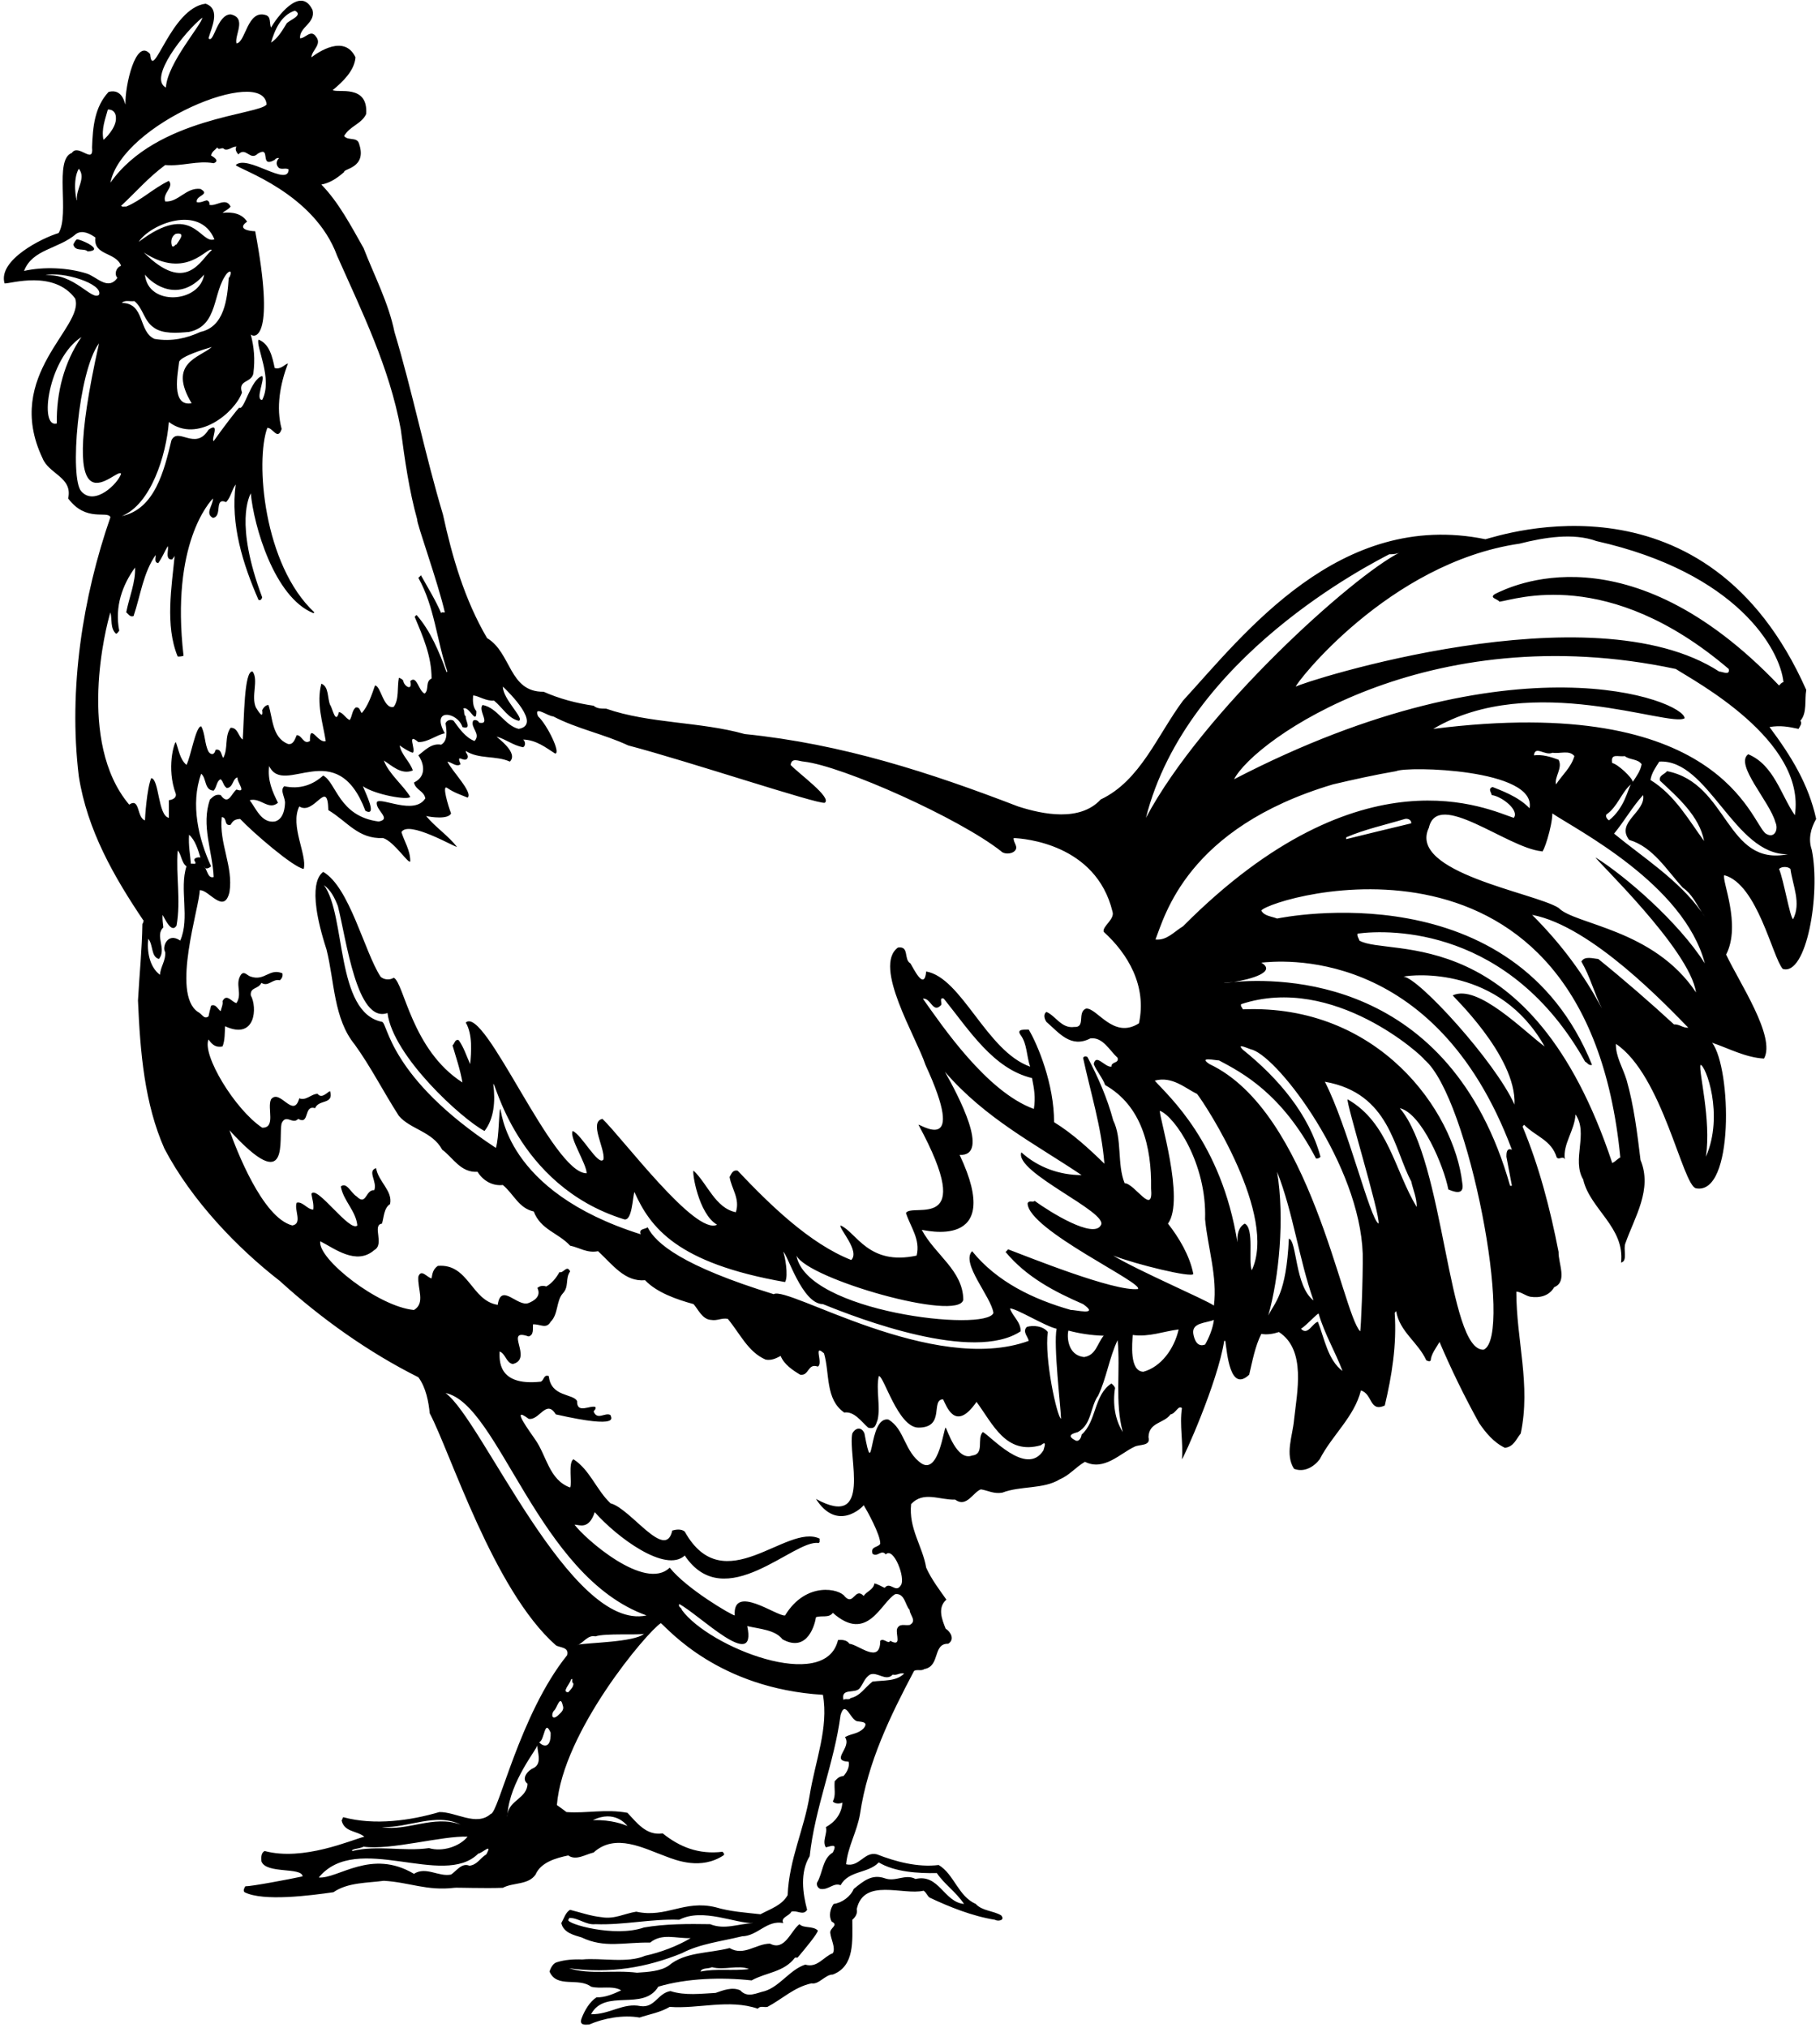 <?xml version="1.0" encoding="UTF-8"?>
<svg xmlns="http://www.w3.org/2000/svg" xmlns:xlink="http://www.w3.org/1999/xlink" width="421pt" height="469pt" viewBox="0 0 421 469" version="1.1">
<g id="surface1">
<path style=" stroke:none;fill-rule:nonzero;fill:rgb(0%,0%,0%);fill-opacity:1;" d="M 420.113 189.387 C 418.328 181.312 414.336 174.852 409.32 168.137 C 411.785 167.711 413.656 168.051 416.035 168.562 C 416.289 168.051 416.969 167.285 416.461 166.691 C 418.074 164.824 417.395 161.934 417.82 159.551 C 394.855 107.793 347.434 123.711 343.613 124.703 C 309.855 117.793 287.77 146.633 273.66 162.02 C 267.711 170.008 263.797 180.547 254.617 184.883 C 249.859 190.066 241.273 188.367 235.492 186.496 C 215.18 178.68 194.863 172.047 172.254 169.754 C 161.969 166.863 150.238 167.371 140.207 163.887 C 139.102 163.887 138.082 163.887 137.316 163.207 C 133.238 162.613 129.414 161.594 125.758 159.977 C 117.684 160.062 118.363 150.969 112.668 147.566 C 107.48 138.727 104.594 128.781 102.469 119.008 C 98.301 105.066 95.414 90.617 91.246 76.762 C 89.887 70.047 86.574 63.758 84.105 57.383 C 81.219 52.281 78.328 46.758 74.332 42.676 C 76.371 42.336 78.156 41.062 79.602 39.785 C 79.348 39.02 84.938 38.875 83.086 33.328 C 82.66 31.539 80.535 32.645 79.602 31.457 C 80.879 29.16 83.684 28.652 84.703 26.355 C 85.188 19.375 78.074 21.598 76.969 20.832 C 79.348 18.879 81.98 16.328 82.238 13.266 C 79.688 7.875 73.566 12.078 72.035 13.266 C 72.121 11.566 74.586 10.289 73.059 8.422 C 71.867 6.723 70.594 8.93 69.402 8.848 C 69.23 6.211 73.059 5.359 72.293 2.301 C 69.438 -3.625 63.793 4.426 62.688 6.383 C 62.262 5.359 62.773 3.914 61.496 3.492 C 57.188 2.125 56.824 9.867 54.699 10.035 C 54.188 8.164 57.188 4.125 53.336 3.32 C 50.188 3.375 49.426 10.289 48.238 8.848 C 48.832 6.551 51.188 2.125 47.559 0.855 C 39.438 1.875 35.316 19.301 34.723 12.504 C 31.438 8.625 28.855 19.895 29.027 24.145 C 28.855 24.145 28.438 20.375 25.117 21.258 C 21.887 24.742 21.461 29.332 21.293 34.09 C 21.719 38.258 18.148 33.07 16.617 35.367 C 12.438 36.875 16.191 49.562 13.555 53.898 C 9.816 55.004 -0.562 60.125 1.062 65.543 C 2.508 65.629 12.438 62.375 17.383 69.027 C 19.676 75.656 0.688 86.625 9.816 105.918 C 11.262 109.656 16.871 110.336 15.766 115.266 C 19.938 120.875 24.863 117.988 25.543 119.602 C 19.168 137.961 15.766 159.297 18.23 179.527 C 20.188 192.023 26.391 202.816 33.277 213.02 C 32.938 213.102 33.277 213.527 32.938 213.613 C 32.852 219.648 32.258 225.172 31.918 231.379 C 32.426 243.449 33.445 255.262 38.035 265.633 C 44.328 277.617 54.867 288.586 64.727 296.234 C 74.332 304.988 85.383 312.809 96.773 318.504 C 98.559 320.883 99.152 324.285 99.406 326.836 C 104.168 335.844 114.188 367.793 128.562 380.469 C 129.328 381.062 131.707 380.809 131.199 382.766 C 120.188 396.457 115.305 419.398 113.52 419.484 C 110.203 422.461 105.441 418.973 101.617 419.059 C 94.988 421.016 86.656 422.203 79.434 420.25 C 79.094 420.418 79.348 420.758 79.008 420.93 C 79.602 423.734 82.492 423.309 84.277 424.754 C 81.219 425.52 70.188 430.457 61.242 428.07 C 60.391 428.41 60.391 429.598 60.477 430.449 C 61.496 433.426 69.828 431.723 69.996 433.934 C 66.852 434.613 58.266 436.23 56.738 436.23 C 56.566 436.57 56.141 437.164 56.566 437.59 C 60.855 439.793 71.867 438.355 77.137 437.59 C 80.453 435.293 85.043 435.465 88.781 434.953 C 94.73 435.293 98.727 437.336 105.102 436.57 C 105.441 436.484 112.074 436.738 116.324 436.57 C 118.703 435.293 122.188 435.973 123.887 433.508 C 125.078 430.703 128.562 429.684 131.453 429.09 C 133.238 430.363 135.449 428.836 137.316 428.41 C 142.332 423.82 148.965 427.473 153.895 429.258 C 156.527 430.281 162.188 432.457 167.324 429.09 C 167.746 428.836 167.324 428.496 167.152 428.238 C 161.629 428.918 157.207 427.133 153.297 423.988 C 149.473 424.586 147.262 421.441 145.137 419.23 C 140.039 418.293 135.789 419.398 131.027 419.059 C 130.262 418.465 129.582 417.953 128.816 417.445 C 130.188 400.457 149.727 377.324 152.871 375.367 C 154.656 376.812 166.188 390.457 190.359 391.945 C 191.719 399.594 188.574 407.242 187.297 415.148 C 186.023 423.055 182.539 429.941 182.199 438.27 C 180.84 440.648 178.289 441.414 175.906 442.691 C 172.168 442.266 169.023 442.094 165.539 441.074 C 158.312 439.289 154.148 443.625 147.18 442.094 C 144.457 442.52 142.164 443.879 139.188 443.371 C 136.637 443.113 134.258 442.266 131.879 441.668 C 130.859 442.18 130.434 443.711 129.84 444.73 C 130.348 447.023 132.898 447.535 134.512 448.043 C 139.867 450.594 144.203 449.148 150.406 449.234 C 153.129 447.023 156.273 448.301 159.758 448.215 C 156.781 450 152.789 451.531 149.219 452.293 C 145.137 454.078 138.934 452.719 134.684 453.145 C 132.645 453.059 130.602 453.23 128.988 453.738 C 127.969 453.91 127.371 455.098 127.117 455.949 C 128.816 459.859 133.746 457.223 136.723 459.434 C 138.762 460.031 141.738 459.094 143.691 460.285 C 141.906 461.137 139.867 461.984 137.996 461.898 C 136.469 462.836 135.191 464.961 134.512 466.828 C 134.004 468.359 135.191 468.273 136.297 468.191 C 139.613 466.746 144.117 465.895 147.941 466.574 C 150.238 465.809 152.789 465.387 154.914 464.109 C 161.543 464.621 168.598 462.238 175.312 464.535 C 175.824 463.77 176.758 464.281 177.523 464.109 C 180.922 462.324 183.727 459.52 187.723 458.668 C 189.422 459.012 190.867 456.629 192.652 456.629 C 197.754 454.676 197.156 448.809 197.156 443.965 C 197.754 443.453 198.434 442.605 198.18 441.5 C 199.793 434.191 208.887 438.355 213.648 437.25 C 214.328 437.676 214.496 438.523 215.094 438.863 C 219.598 440.988 224.867 443.113 230.137 443.965 C 230.816 444.391 232.605 444.133 231.586 442.945 C 229.715 441.84 227.164 441.926 225.719 440.309 C 221.637 438.523 220.703 433.426 217.133 431.301 C 212.289 431.895 207.188 430.535 202.852 428.836 C 199.965 428.07 198.773 431.895 195.715 431.129 C 196.137 426.965 198.262 423.566 198.941 419.484 C 200.727 407.5 205.914 396.875 211.438 386.418 C 212.117 385.992 213.137 386.504 213.816 385.992 C 217.559 385.312 215.688 380.043 219.344 380.129 C 220.957 379.109 219.852 377.324 218.746 376.645 C 217.898 374.52 216.793 371.797 218.918 369.93 C 217.305 367.633 215.52 365.34 214.242 362.535 C 213.395 357.52 210.164 353.523 210.758 347.828 C 213.648 344.77 217.219 346.895 220.957 346.809 C 223.594 348.766 225.121 345.023 226.906 344.43 C 228.523 344.684 229.883 345.535 231.84 345.195 C 236.004 343.578 241.359 344.43 245.098 342.133 C 247.48 341.113 248.668 339.414 250.965 338.055 C 255.383 340.266 259.121 336.098 262.438 334.57 C 263.543 333.973 266.266 334.484 265.668 332.359 C 265.754 328.871 269.238 329.215 270.77 327.09 C 271.961 326.918 272.555 324.879 273.402 325.645 C 272.809 329.555 273.742 333.633 273.402 337.461 C 273.66 337.461 281.648 319.863 283.18 310.09 C 283.266 310.09 283.348 310.09 283.434 310.09 C 283.859 312.895 284.52 322.125 288.961 317.91 C 289.723 314.68 290.32 311.363 291.766 308.473 C 293.039 308.73 294.57 308.473 295.844 308.047 C 302.219 312.215 300.008 321.988 299.328 328.449 C 298.988 332.105 297.203 336.355 299.328 339.668 C 301.711 340.605 304.004 339.16 305.277 337.461 C 308.168 331.848 313.27 327.684 314.801 321.562 C 317.52 322.328 316.754 326.664 320.324 325.047 C 321.938 318.246 323.129 311.023 322.617 303.629 C 322.703 303.461 322.875 303.371 322.961 303.203 C 323.723 307.965 328.059 310.43 329.93 314.594 C 330.27 314.68 330.695 315.02 330.949 314.594 C 331.035 313.148 332.309 311.535 332.988 310.344 C 335.711 316.719 338.77 323.008 342.168 329.129 C 343.699 331.34 345.484 333.551 348.117 334.824 C 350.16 334.57 350.668 332.867 351.773 331.508 C 354.152 320.203 350.754 310.004 350.754 298.699 C 351.945 298.781 352.793 299.633 353.984 299.887 C 356.277 300.23 358.402 299.633 359.508 297.68 C 362.652 296.402 360.445 292.152 360.527 289.52 C 358.574 279.488 356.023 269.715 352.199 260.531 C 352.285 260.363 352.453 260.277 352.539 260.109 C 355.344 262.914 358.828 263.594 360.105 267.672 C 360.699 268.352 361.465 267.164 361.973 268.098 C 361.465 264.613 364.27 261.383 364.438 257.727 C 367.5 262.062 363.504 268.184 366.223 272.773 C 367.754 279.574 375.914 283.824 374.98 291.984 C 376.594 291.645 375.402 288.84 376 287.48 C 378.125 281.441 382.289 275.066 379.484 268.27 C 378.719 261.977 377.953 255.688 376.254 249.738 C 375.402 246.934 373.703 244.297 373.789 241.406 C 384.586 248.633 389.188 274.125 392.32 274.812 C 401.188 276.457 400.52 247.125 396.059 241.152 C 399.887 242.43 403.711 244.555 408.047 244.809 C 410.855 239.793 402.266 227.129 399.289 220.754 C 402.855 213.793 398.184 203.496 398.863 202.395 C 406.52 204.457 410 221.348 412.379 224.066 C 417.855 225.793 421.188 206.793 419.094 196.527 C 418.246 194.062 418.84 191.598 420.113 189.387 Z M 106.547 421.949 C 100.258 419.656 94.223 423.566 88.355 422.543 C 94.648 422.715 100.77 419.145 106.547 421.949 Z M 84.105 427.051 C 90.145 427.984 102.52 424.457 108.164 424.754 C 106.293 427.051 102.297 428.324 99.238 427.391 C 93.289 428.238 87.336 426.625 81.473 428.07 C 81.133 427.559 83.258 427.559 84.105 427.051 Z M 112.496 428.836 C 110.969 429.77 110.457 431.215 108.59 431.469 C 106.801 430.703 105.527 432.746 104.34 433.508 C 101.449 434.105 98.559 431.555 95.754 433.34 C 85.855 427.457 78.242 434.531 73.738 434.191 C 82.52 423.457 102.52 436.793 110.629 428.664 C 111.562 428.578 114.027 426.031 112.496 428.836 Z M 145.137 422.289 C 144.371 421.949 141.52 420.793 137.148 420.93 C 142.188 418.457 144.883 421.949 145.137 422.289 Z M 415.184 188.535 C 411.953 183.863 410.34 176.895 404.391 174.426 C 401.188 176.793 409.406 185.395 410.68 190.152 C 411.445 191.77 410.512 194.062 408.469 192.785 C 404.984 190.324 398.188 160.125 331.543 168.562 C 354.188 155.125 386.285 168.309 389.684 166.098 C 389.602 162.102 350.52 146.457 285.473 180.207 C 290.062 171.199 330.188 142.457 387.645 154.707 C 391.641 157.344 417.855 171.125 415.184 188.535 Z M 376.852 194.234 C 382.375 195.848 385.52 201.203 389.258 205.281 C 391.375 206.742 392.305 208.891 393.652 210.973 C 393.891 211.312 394.133 211.648 394.359 211.996 C 394.105 211.66 393.875 211.316 393.652 210.973 C 388.387 203.523 379.867 198.152 373.363 192.785 C 375.746 189.898 377.527 186.668 380.078 183.863 C 380.758 187.773 373.703 190.152 376.852 194.234 Z M 377.273 181.398 C 376.508 182.504 375.855 186.793 372.176 189.727 C 371.836 189.473 371.324 188.965 371.578 188.367 C 374.129 186.668 375.148 183.098 377.273 181.398 Z M 375.828 174.852 C 377.02 175.785 378.805 175.449 379.738 176.723 C 379.484 178.254 378.551 179.527 377.699 180.805 C 377.527 179.781 374.129 176.637 372.938 176.469 C 372.516 174.086 374.301 175.105 375.828 174.852 Z M 360.527 175.703 C 358.742 175.023 356.703 174.426 354.836 174.684 C 355.09 172.301 357.383 174.852 359.086 174.086 C 361.039 174.344 362.996 173.406 364.184 174.852 C 363.422 177.488 361.465 179.102 359.934 181.398 C 359.508 179.699 361.551 177.574 360.527 175.703 Z M 345.059 183.863 C 347.523 184.203 351.52 187.457 350.16 189.133 C 344.719 187.434 315.188 172.457 273.66 214.207 C 271.449 215.566 269.918 217.523 267.285 217.27 C 269.41 211.914 274.52 191.457 308.34 181.398 C 313.016 180.293 318.027 179.188 322.961 178.336 C 325.426 177.148 355.52 177.793 353.812 186.922 C 351.188 184.125 346.844 182.672 345.23 181.992 C 344.125 182.504 344.973 183.184 345.059 183.863 Z M 326.445 190.406 C 321.43 191.598 316.586 192.785 311.398 194.062 C 311.398 193.895 311.398 193.809 311.398 193.637 C 315.734 191.77 320.492 190.746 325 189.387 C 325.68 189.219 326.527 189.645 326.445 190.406 Z M 351.52 125.723 C 357.215 124.277 363.93 123.172 369.285 125.129 C 401.855 132.457 411.785 150.203 412.551 157.77 C 412.125 157.77 411.699 158.363 411.531 158.531 C 376.52 121.793 349.141 135.754 345.824 137.367 C 344.379 138.301 346.418 138.473 346.844 139.152 C 350.414 138.727 371.855 130.793 399.887 154.707 C 400.227 156.32 398.438 155.301 397.676 155.301 C 368.188 136.125 301.199 157.77 299.754 158.785 C 299.5 158.277 321.188 130.125 351.52 125.723 Z M 321.344 128.188 C 322.277 128.188 323.215 128.102 323.809 127.762 C 313.016 133.117 278.188 164.457 265.074 189.133 C 274.52 151.793 317.348 130.312 321.344 128.188 Z M 106.973 168.137 C 109.27 168.816 107.566 166.523 107.738 165.672 C 107.145 165.246 107.566 164.398 107.145 163.887 C 108.504 163.035 110.203 167.969 110.203 164.48 C 109.352 163.461 109.352 162.102 109.438 160.828 C 110.715 160.91 112.414 162.188 114.281 162.02 C 116.324 163.719 117.512 166.098 119.977 166.691 C 121.52 166.293 116.324 161.762 116.324 158.785 C 117.77 160.148 125.355 167.625 119.977 168.562 C 116.746 167.797 115.133 163.719 111.648 163.035 C 110.457 164.227 113.688 167.711 110.797 167.117 C 110.715 166.691 109.863 166.27 109.438 166.691 C 108.758 168.309 111.309 169.668 109.777 171.367 C 107.652 170.602 106.039 168.223 104.934 166.691 C 104.34 166.27 103.316 166.523 103.062 167.285 C 103.316 168.988 103.656 171.281 102.043 172.219 C 99.832 171.793 98.219 173.578 96.773 174.684 C 97.621 175.785 99.188 179.293 95.754 180.973 C 96.176 182.758 98.047 182.844 98.387 184.629 C 95.855 188.625 88.188 184.285 87.168 185.477 C 86.742 187.348 90.738 189.387 87.594 189.984 C 78.355 188.793 77.816 180.973 74.758 179.355 C 72.293 181.566 69.316 182.586 65.746 181.824 C 64.641 182.844 66.086 184.457 65.918 185.902 C 65.832 187.52 65.324 189.559 63.535 189.984 C 60.477 190.406 59.203 186.922 57.758 185.055 C 60.309 184.371 62.094 187.52 64.301 185.648 C 63.027 183.098 61.836 180.461 62.262 177.148 C 65.688 184.457 77.855 169.793 84.531 187.52 C 87.355 188.957 84.617 183.523 83.938 181.824 C 86.742 183.777 94.355 185.125 94.902 184.285 C 93.203 181.48 89.973 179.02 88.781 175.871 C 90.652 177.062 92.863 179.273 95.496 178.168 C 94.816 176.129 92.863 174.598 92.438 172.387 C 93.289 172.98 94.562 173.832 95.496 174.086 C 96.262 173.324 93.969 169.242 96.773 171.621 C 99.066 171.621 100.852 170.008 102.895 169.582 C 99.52 163.625 105.855 164.625 106.973 168.137 Z M 68.211 2.473 C 70.254 3.492 67.105 4.598 66.344 5.359 C 65.406 6.891 64.301 8.848 62.688 9.867 C 63.535 6.977 64.98 3.492 68.211 2.473 Z M 46.793 4.086 C 46.793 5.531 38.688 14.625 38.379 20.234 C 34.188 18.125 42.711 7.316 46.793 4.086 Z M 61.668 24.145 C 60.223 26.527 36.188 27.125 25.543 42.254 C 28.188 28.625 60.938 15.125 61.668 24.145 Z M 24.945 25.336 C 26.051 25.254 26.816 26.016 26.816 27.207 C 26.988 29.586 24.098 32.309 23.926 32.309 C 23.418 29.84 24.352 27.547 24.945 25.336 Z M 18.23 39.02 C 20.016 41.23 17.469 43.695 17.809 46.332 C 17.637 46.504 16.703 41.57 18.23 39.02 Z M 5.566 62.652 C 7.523 57.551 13.555 57.637 17.637 54.066 C 19.082 53.133 20.867 54.066 22.059 54.918 C 21.547 59.168 26.816 58.23 28.008 61.461 C 26.816 61.887 26.391 63.418 27.156 64.266 C 24.945 67.328 22.312 63.926 20.016 63.246 C 15.684 61.887 10.156 61.633 5.566 62.652 Z M 10.496 63.672 C 14.406 62.652 23.938 65.625 22.906 68.176 C 21.188 69.625 17.188 63.125 10.496 63.672 Z M 13.133 97.926 C 8.938 99.125 11.188 82.875 18.828 77.953 C 14.832 83.816 13.047 90.703 13.133 97.926 Z M 18.828 113.652 C 16.023 110.762 18.062 85.855 22.906 79.398 C 12.438 126.375 27.156 107.617 28.008 109.57 C 27.328 111.781 21.938 117.125 18.828 113.652 Z M 29.879 186.074 C 17.688 171.625 24.523 144.762 25.543 141.617 C 25.969 143.23 25.457 145.273 26.816 146.547 C 27.156 146.547 27.328 146.121 27.582 145.867 C 26.477 140.258 28.348 135.242 31.238 131.246 C 31.406 134.562 29.879 138.133 29.195 141.617 C 29.621 141.871 30.047 142.809 30.898 142.469 C 32.512 137.707 33.105 132.523 35.996 128.355 C 36.082 128.953 35.57 130.059 36.594 130.227 C 37.527 128.953 38.035 127.594 38.801 126.316 C 39.141 126.91 38.035 129.547 39.82 129.379 C 39.992 129.035 40.418 128.781 40.418 128.355 C 39.738 135.582 38.121 144.594 41.098 151.816 C 41.438 151.902 42.371 151.73 42.457 151.648 C 39.438 125.625 48.578 116.031 49.258 115.266 C 49.344 116.797 47.301 118.754 49.258 119.773 C 51.551 119.434 49.426 114.926 52.316 116.117 C 53.422 114.926 53.594 113.312 54.527 112.035 C 53.254 121.219 56.227 130.566 59.797 138.727 C 60.309 138.98 60.562 138.473 60.648 138.133 C 54.188 120.875 57.758 114.672 58.012 114.078 C 58.691 121.559 63.438 138.125 72.461 141.785 C 72.547 141.785 72.633 141.703 72.719 141.617 C 60.938 130.625 59.031 106.598 61.836 98.945 C 63.113 98.863 64.219 102.008 65.152 99.203 C 63.793 94.188 64.812 88.832 66.598 84.07 C 66.086 84.07 64.898 85.602 63.535 85.094 C 63.027 82.629 62.348 79.48 59.797 78.547 C 59.117 80.078 63.188 87.625 60.648 92.488 C 58.949 92.488 61.328 87.727 60.648 86.961 C 58.012 87.641 56.48 95.035 55.379 94.273 C 55.121 94.273 51.211 99.457 49.426 102.008 C 48.746 101.668 51.043 97.418 48.238 99.371 C 45.188 104.375 41.188 98.625 39.652 101.836 C 37.953 108.891 35.828 117.73 28.176 119.348 C 34.938 116.625 38.461 105.238 39.059 97.586 C 45.688 102.625 54.355 95.379 55.973 90.785 C 54.953 87.812 58.184 88.578 58.605 86.367 C 59.031 83.051 58.777 80.332 58.012 77.355 C 59.031 78.293 63.688 78.125 59.031 53.473 C 57.672 53.473 54.699 52.961 57.16 51.262 C 55.973 49.391 53.762 48.969 51.469 49.223 C 52.062 48.711 52.828 48.457 53.336 47.777 C 52.23 45.48 49.938 47.863 48.406 47.352 C 48.578 46.844 48.238 46.418 47.812 46.332 C 47.047 46.504 46.453 46.926 45.516 46.758 C 45.176 45.141 48.832 45.059 46.367 43.695 C 43.051 43.27 41.266 46.844 38.207 46.586 C 37.527 44.633 40.332 43.27 39.059 41.828 C 35.488 43.527 32.684 46.332 29.195 47.777 C 28.855 47.691 28.348 47.945 28.008 47.605 C 31.66 44.207 34.211 41.145 38.207 38.172 C 42.117 38.512 45.602 37.066 49.426 37.746 C 51.043 37.152 49.086 36.133 48.832 35.961 C 49.004 35.027 49.766 34.688 50.277 34.09 C 50.617 34.941 51.383 33.836 51.891 34.516 C 52.828 34.941 53.676 33.836 54.699 33.922 C 54.273 34.516 54.699 35.195 55.121 35.707 C 56.906 33.836 57.844 37.32 59.629 35.535 C 62.855 33.582 59.883 39.02 63.535 36.98 C 63.793 36.641 64.133 36.473 64.559 36.559 C 63.961 37.152 63.793 37.918 64.301 38.598 C 64.898 39.445 66.086 38.684 66.766 39.191 C 66.688 43.375 57.188 35.625 54.527 38.172 C 55.293 39.191 72.688 44.625 77.988 59.168 C 83.766 72.172 90.059 84.922 92.691 99.203 C 93.629 106.344 94.648 113.48 96.52 120.195 C 96.262 120.707 101.363 134.816 102.895 141.617 C 102.637 141.703 102.215 141.445 102.043 141.785 C 100.77 138.812 98.98 135.922 97.367 133.031 C 97.199 133.285 96.941 133.457 96.773 133.629 C 100.512 140.258 101.023 148.16 103.488 155.301 C 103.402 155.301 103.316 155.473 103.316 155.473 C 101.617 150.797 99.578 145.867 96.348 142.211 C 96.176 142.383 96.094 142.469 95.922 142.637 C 97.793 147.145 99.832 151.648 99.832 156.918 C 98.301 157.598 99.324 159.551 98.219 160.402 C 96.773 159.723 96.434 156.066 94.902 157.512 C 95.496 159.895 93.543 158.785 93.289 157.512 C 93.289 157.172 92.438 156.746 92.27 156.746 C 91.844 158.957 92.352 161.762 91.078 163.461 C 88.688 164.125 88.102 158.531 86.742 158.531 C 85.977 160.742 85.129 163.293 83.684 164.906 C 83.258 164.48 83.258 163.379 82.238 163.633 C 81.387 164.398 81.473 165.758 80.879 166.523 C 79.855 166.012 79.434 164.906 78.41 164.652 C 77.648 167.797 76.883 163.633 76.371 163.035 C 75.691 161.422 76.117 158.785 74.332 158.105 C 73.141 162.699 74.672 167.117 75.352 171.367 C 73.566 172.047 71.613 166.949 71.699 171.367 C 70.168 172.301 69.91 170.008 68.637 170.008 C 68.211 170.941 67.871 172.301 66.598 172.047 C 62.855 170.52 63.113 165.926 62.094 163.035 C 61.41 163.035 60.902 163.719 60.648 164.227 C 60.988 166.691 59.543 164.145 59.203 163.633 C 58.012 160.996 59.883 157.344 58.438 155.301 C 56.438 154.875 56.48 166.438 56.141 171.027 C 55.121 170.348 55.035 168.223 53.336 168.309 C 51.891 170.348 52.828 173.152 51.637 175.277 C 51.129 174.598 51.211 173.066 49.852 173.406 C 49.598 174.684 48.746 174.598 48.238 173.832 C 47.301 172.047 47.473 169.582 46.535 167.969 C 45.262 167.969 44.156 174.938 43.137 176.895 C 41.605 175.617 41.352 173.406 40.672 171.621 C 40.332 171.621 38.438 177.625 40.672 183.605 C 40.844 184.629 39.738 184.969 39.059 185.055 C 39.059 186.41 39.059 187.773 39.059 189.133 C 36.508 188.621 36.848 180.121 34.977 179.953 C 33.957 182.418 33.531 189.219 33.531 189.727 C 31.578 189.047 32.426 184.371 29.879 186.074 Z M 33.277 58.402 C 43.188 64.875 47.98 56.871 49.004 57.809 C 46.367 60.102 43.137 68.176 33.277 58.402 Z M 47.219 63.504 C 46.188 70.125 34.188 70.875 33.531 63.504 C 35.402 65.883 41.438 70.125 47.219 63.504 Z M 40.672 54.066 C 43.223 53.641 41.266 55.766 40.844 56.531 C 40.418 56.531 40.332 57.211 39.82 56.957 C 39.398 55.938 39.652 54.578 40.672 54.066 Z M 32.086 55.938 C 34.688 51.875 46.188 47.125 49.598 55.344 C 46.281 56.617 44.688 46.375 32.086 55.938 Z M 35.57 75.742 C 37.613 77.273 41.012 77.016 43.73 76.762 C 50.617 75.316 49.086 67.582 52.488 63.246 C 53.848 61.887 53.336 64.012 52.91 64.266 C 52.574 69.195 51.891 75.57 46.367 76.762 C 43.223 78.207 39.738 79.059 35.742 78.379 C 31.918 76.676 33.617 70.133 28.176 70.047 C 28.941 69.281 30.133 69.793 31.066 69.621 C 33.105 71.238 33.277 74.211 35.57 75.742 Z M 44.328 93.254 C 39.438 94.125 41.184 86.113 41.438 83.648 C 41.945 82.371 47.219 80.758 49.004 80.246 C 46.199 82.711 38.688 83.875 44.328 93.254 Z M 49.426 202.816 C 48.246 203.188 48.027 201.695 47.488 200.742 C 47.375 200.664 47.281 200.539 47.219 200.352 C 47.316 200.465 47.406 200.598 47.488 200.742 C 47.836 200.977 48.383 200.738 48.832 200.352 C 45.941 194.062 43.988 185.988 46.535 178.934 C 47.812 179.953 47.219 182.758 49.426 182.844 C 50.191 181.992 50.105 180.547 51.043 180.207 C 51.723 180.805 51.637 181.738 52.488 182.246 C 54.016 182.078 53.762 180.035 54.953 179.781 C 54.699 180.805 57.246 183.523 54.699 182.586 C 53.508 183.523 52.828 186.41 51.043 183.863 C 49.852 183.605 49.344 184.203 48.578 184.883 C 46.453 190.832 49.172 196.867 49.426 202.816 Z M 45.176 199.332 C 45.434 200.098 44.496 199.59 44.156 199.758 C 43.988 197.547 43.562 195.594 43.73 193.043 C 45.176 194.316 45.773 196.441 46.367 198.312 C 46.027 198.145 44.328 198.398 45.176 199.332 Z M 41.691 217.523 C 38.688 215.457 37.441 219.137 38.207 220.156 C 38.379 222.199 37.102 223.559 37.016 225.43 C 34.551 223.645 33.957 219.902 34.297 217.098 C 35.488 218.543 34.891 221.262 36.762 221.773 C 38.633 219.477 35.742 216.418 37.781 214.465 C 37.695 213.527 37.527 212.594 37.613 211.574 C 38.207 212.594 39.688 215.957 40.844 214.039 C 41.863 208.09 40.672 202.648 41.098 196.699 C 41.945 197.465 41.945 199.504 43.137 200.352 C 41.438 205.539 43.988 212.34 41.691 217.523 Z M 123.465 408.859 C 122.273 409.285 120.402 411.238 122.02 412.516 C 121.938 415.828 117.906 416.289 117.398 419.469 C 117.379 419.73 117.348 419.988 117.344 420.25 C 117.336 419.969 117.359 419.715 117.398 419.469 C 117.98 411.938 124.23 404.492 124.312 403.59 C 124.227 405.117 125.504 407.754 123.465 408.859 Z M 124.738 402.91 C 126.012 402.398 125.93 397.383 127.371 400.699 C 127.52 405.125 124.992 403.418 124.738 402.91 Z M 128.988 396.789 C 127.629 397.895 127.457 396.449 128.137 395.598 C 128.816 395.176 129.582 391.688 130.18 394.41 C 130.602 395.516 129.668 396.109 128.988 396.789 Z M 131.453 391.348 C 129.84 391.348 131.879 389.395 132.047 388.461 C 132.727 387.777 132.047 389.055 132.645 389.309 C 132.645 390.16 132.047 390.668 131.453 391.348 Z M 133.492 380.469 C 133.531 380.422 133.656 380.379 133.84 380.34 C 135.035 379.773 136.035 378.039 137.742 378.43 C 139.867 377.664 147.688 378.172 148.965 377.836 C 146.773 379.789 135.945 379.875 133.84 380.34 C 133.727 380.395 133.609 380.441 133.492 380.469 Z M 103.062 322.16 C 115.438 324.625 124.438 364.625 149.559 373.586 C 131.938 377.375 111.438 328.125 103.062 322.16 Z M 148.965 445.75 C 142.188 448.125 130.941 444.898 131.453 443.965 C 131.539 443.879 131.707 443.711 131.621 443.539 C 133.746 443.453 135.531 445.238 137.742 444.984 C 144.203 445.238 150.664 443.711 157.121 443.965 C 162.52 441.125 170.215 444.898 174.293 444.73 C 170.637 444.898 167.664 446.344 164.262 444.984 C 159.246 444.898 153.809 444.898 148.965 445.75 Z M 199.793 399.68 C 198.434 401.039 196.988 400.867 195.457 401.719 C 197.156 404.184 191.887 407.16 196.309 407.414 C 196.562 408.52 195.969 409.793 195.117 410.73 C 194.098 410.812 193.758 411.238 193.078 411.918 C 192.906 413.789 193.418 415.066 192.652 416.594 C 193.164 417.273 194.523 417.105 194.863 416.848 C 194.691 419.484 193.164 421.355 191.039 422.543 C 191.465 423.988 190.102 425.773 191.039 427.219 C 192.652 426.793 193.672 426.371 192.652 428.41 C 190.188 429.855 190.359 433.168 188.996 435.379 C 188.828 436.059 189.254 436.656 189.762 436.824 C 191.633 437.164 192.824 435.293 194.438 435.973 C 196.395 432.488 200.727 433.34 203.277 430.703 C 206.934 432.914 212.371 433.254 216.707 433.168 C 218.492 435.805 221.129 437.504 222.996 440.309 C 218.324 439.883 217.219 433.254 211.777 434.531 C 209.398 433.254 207.188 435.293 204.637 434.359 C 201.664 433.34 199.707 435.039 197.496 436.824 C 196.734 438.609 194.777 440.055 192.824 440.309 C 192.059 441.414 191.633 443.113 192.398 444.391 C 194.098 445.238 191.887 445.836 192.059 447.023 C 192.227 448.555 193.332 450.426 192.652 451.699 C 190.527 452.465 189.082 455.184 186.277 454.336 C 182.793 455.441 180.414 459.352 176.93 460.453 C 174.973 460.879 172.934 462.156 171.234 460.285 C 169.363 459.434 167.238 460.285 165.539 460.879 C 162.137 461.051 158.484 461.559 155.082 460.453 C 152.109 460.965 151.512 464.363 148.199 463.938 C 144.117 463.09 141.059 465.895 136.723 465.809 C 139.953 459.773 148.793 465.215 152.277 459.434 C 158.824 457.48 166.898 457.223 173.867 457.988 C 177.184 456.121 181.348 456.121 183.898 452.719 C 184.066 452.719 184.238 452.719 184.492 452.719 C 185.938 451.02 189.34 446.941 189.168 446.43 C 187.977 445.324 185.938 446.004 184.918 444.984 C 182.879 446.598 181.52 451.273 178.117 449.488 C 174.887 449.488 172.082 452.465 168.77 450.508 C 163.84 451.785 158.484 451.359 154.656 454.59 C 152.789 455.863 149.984 456.035 147.348 456.203 C 141.992 455.523 136.469 456.715 131.621 455.184 C 141.145 456.461 149.559 455.016 157.719 451.699 C 161.969 449.488 166.812 448.98 171.656 447.789 C 175.312 447.703 177.352 443.965 181.18 444.73 C 180.496 443.371 182.621 443.113 183.047 442.094 C 184.406 441.668 185.77 443.113 186.703 441.668 C 185.684 437.844 185.004 433 187.297 429.258 C 188.488 418.125 192.992 407.668 194.438 396.617 C 195.543 392.879 196.734 397.895 198.348 398.062 C 199.539 398.234 200.898 398.234 199.793 399.68 Z M 162.055 455.949 C 162.309 455.016 163.84 455.355 164.688 454.93 C 167.578 455.695 170.723 454.336 173.273 455.355 C 169.617 455.863 165.539 455.184 162.055 455.949 Z M 201.832 388.883 C 199.965 390.328 199.027 392.199 196.734 392.711 C 196.477 393.219 195.457 392.711 195.117 393.133 C 194.438 390.16 197.922 391.859 198.941 390.328 C 199.793 389.141 200.047 388.035 201.238 387.27 C 202.938 386.504 204.895 388.969 206.508 387.27 C 207.527 387.523 208.121 386.758 209.145 387.016 C 207.359 388.883 204.383 388.543 201.832 388.883 Z M 210.418 375.793 C 209.145 375.965 208.121 375.367 207.527 376.645 C 207.102 377.918 208.719 380.98 205.914 379.449 C 205.488 380.383 204.469 378.684 203.617 379.449 C 203.617 384.973 198.688 380.383 196.477 380.129 C 195.883 379.195 194.609 379.195 193.844 379.277 C 190.938 391.625 163.938 380.875 157.719 372.309 C 157.719 371.797 156.781 371.629 157.121 370.949 C 161.797 373.414 175.188 386.875 172.848 376.047 C 175.738 376.73 179.309 376.898 181.008 379.109 C 186.938 382.375 188.574 375.285 188.742 374.008 C 190.02 373.5 191.719 374.266 192.652 372.988 C 200.688 380.125 203.789 370.523 207.102 368.652 C 209.312 368.398 209.398 371.289 210.418 372.309 C 210.418 373.5 212.203 374.859 210.418 375.793 Z M 241.359 335.418 C 237.438 341.625 229.031 331.934 227.336 331.168 C 225.887 332.699 227.844 336.27 224.867 336.609 C 221.297 337.969 219.09 330.488 218.746 330.148 C 218.324 330.148 217.188 340.875 213.223 338.48 C 209.145 335.758 209.312 330.488 205.488 328.277 C 200.727 327.516 202.172 343.492 199.965 331.508 C 199.367 329.98 197.922 330.062 197.156 331.508 C 196.055 336.609 201.938 353.875 188.742 346.641 C 193.688 354.375 199.539 348.508 199.793 348.086 C 200.473 349.188 203.703 354.969 203.617 357.008 C 203.109 357.945 201.324 357.52 201.832 359.305 C 202.938 360.238 203.871 358.199 204.895 359.473 C 206.68 357.605 209.566 365 208.379 366.613 C 207.188 368.57 205.914 365.594 204.637 367.211 C 203.871 366.867 203.109 366.359 202.258 366.188 C 202.09 367.633 200.387 368.059 199.793 369.078 C 197.754 366.953 197.496 371.375 195.457 369.25 C 194.27 367.379 186.438 365.625 181.602 373.586 C 179.816 373.922 169.438 366.125 169.957 373.586 C 169.363 373.586 158.824 367.465 154.914 362.535 C 149.188 368.125 135.191 355.734 132.898 352.59 C 134.004 352.59 136.188 353.875 137.574 349.699 C 142.672 355.48 153.938 363.875 158.398 359.73 C 167.688 373.625 183.688 355.875 189.34 356.84 C 189.762 356.668 189.508 356.16 189.594 355.82 C 181.941 352.164 167.438 370.375 158.398 354.203 C 157.633 353.523 156.359 353.695 155.508 353.949 C 153.938 361.125 145.902 348.848 141.227 347.66 C 137.914 344.516 136.469 339.926 132.645 337.461 C 131.367 338.309 132.387 342.984 131.879 344.004 C 126.949 342.219 126.438 336.523 123.719 332.785 C 122.699 331.254 117.852 324.793 122.273 328.109 C 124.738 328.617 126.352 323.434 128.562 327.09 C 144.188 330.625 141.145 327.598 141.227 327.258 C 140.039 326.492 138.168 328.617 137.316 326.41 C 137.488 326.07 137.914 325.898 137.742 325.391 C 136.555 324.879 133.406 327.09 133.492 324.027 C 132.645 322.242 127.438 323.125 126.949 318.246 C 125.758 317.738 125.844 319.27 125.078 319.523 C 114.938 320.625 115.559 314.34 115.559 312.555 C 116.918 312.98 117.09 315.188 118.617 315.445 C 123.465 314.254 116.406 307.027 122.273 309.066 C 123.547 308.73 123.207 307.285 123.293 306.266 C 124.992 306.18 126.352 307.453 127.371 305.668 C 129.156 303.969 128.648 300.824 130.18 299.121 C 131.707 297.508 130.688 295.723 131.879 294.023 C 131.113 292.406 130.348 294.531 129.414 294.191 C 128.648 295.555 127.629 296.828 126.352 297.508 C 125.59 297.254 124.906 297.34 124.312 297.848 C 125.246 299.805 123.547 300.824 122.273 301.336 C 119.723 302.355 115.898 296.488 115.133 301.758 C 109.012 300.824 108.418 292.152 101.277 292.746 C 100.172 293.512 100.004 294.531 99.832 295.637 C 98.812 295.469 97.453 293.344 96.773 295.215 C 96.52 298.02 98.473 301.336 95.754 302.949 C 87.508 302.184 73.438 291.125 74.078 287.055 C 77.309 288.668 82.406 292.746 86.574 289.094 C 89.039 287.734 85.977 283.312 88.355 282.973 C 88.781 281.699 88.781 279.316 90.227 278.469 C 90.906 275.406 87.508 273.281 86.996 270.137 C 84.871 270.816 87.336 273.281 86.574 275.238 C 84.531 275.066 84.785 278.977 82.492 276.684 C 81.133 275.832 80.199 273.281 78.836 274.387 C 79.434 277.703 82.324 279.996 82.66 283.398 C 80.938 285.125 73.188 273.875 72.035 276.09 C 72.207 277.277 72.633 278.383 72.461 279.742 C 71.016 279.656 69.996 277.789 68.637 278.129 C 67.957 279.742 70.082 282.973 67.617 283.398 C 60.688 281.625 54.613 265.719 53.082 261.383 C 67.438 277.125 64.301 263.082 65.152 259.77 C 66.172 257.473 67.703 260.191 68.977 258.746 C 71.699 260.277 70.168 255.434 72.887 256.281 C 73.738 254.156 77.223 255.52 76.371 252.371 C 76.031 252.203 74.504 254.328 73.48 252.969 C 72.121 252.883 70.762 254.668 69.23 253.988 C 67.871 258.918 64.727 251.609 62.688 254.242 C 61.754 256.281 63.879 260.871 60.648 260.789 C 54.273 256.539 46.688 243.875 48.238 240.387 C 49.004 241.492 49.852 242.344 51.469 242.004 C 52.062 240.645 51.977 238.602 52.062 237.328 C 59.188 240.625 59.543 232.906 58.012 230.188 C 57.844 228.234 59.711 228.828 60.477 227.297 C 62.094 228.316 63.027 226.277 64.727 226.703 C 65.152 226.363 65.492 225.77 65.324 225.09 C 62.348 223.812 61.242 226.957 58.012 225.852 C 57.246 225.684 56.48 224.406 55.719 225.43 C 54.273 227.637 56.141 229.762 54.699 231.973 C 53.676 231.805 52.402 229.594 51.469 231.547 C 51.637 232.227 51.211 233.078 51.043 233.844 C 50.449 233.504 49.938 232.059 48.832 232.566 C 48.578 233.418 48.406 234.27 48.238 235.031 C 47.219 235.883 46.707 234.438 45.773 234.012 C 39.52 229.793 46.199 209.617 46.199 205.879 C 48.238 205.621 51.809 211.656 53.082 206.305 C 54.016 200.352 50.617 194.996 51.297 188.965 C 52.656 189.047 51.723 191.09 53.336 190.746 C 53.934 189.727 54.355 189.473 55.547 189.387 C 58.523 192.531 67.871 200.609 70.254 200.949 C 71.102 197.719 67.02 190.957 69.23 186.496 C 72.719 188.707 75.777 179.781 75.949 187.348 C 80.367 189.984 82.832 194.062 88.613 193.809 C 91.164 194.574 94.648 200.098 94.902 199.16 C 94.902 196.613 93.543 194.656 92.863 192.449 C 94.395 189.559 105.355 196.02 105.699 195.848 C 103.656 193.215 100.852 191.43 98.559 188.707 C 99.664 188.965 103.656 189.559 104.34 188.113 C 103.656 186.328 102.129 181.227 103.488 182.246 C 105.102 183.352 106.547 183.777 108.164 184.457 C 109.523 183.352 104.508 178.254 103.488 176.129 C 104.508 176.297 105.613 177.488 106.547 176.723 C 105.355 173.918 107.48 176.637 108.164 175.277 C 108.418 174.598 107.738 174.258 107.738 173.66 C 110.715 175.617 114.793 174.684 117.938 176.129 C 120.062 174.086 114.879 170.52 114.879 170.348 C 117.172 171.027 118.703 172.387 120.996 172.812 C 121.762 172.387 121.422 171.281 120.996 171.027 C 124.059 171.113 126.27 172.898 128.395 174.258 C 129.84 174.344 126.605 167.629 124.48 165.672 C 123.293 162.953 126.777 165.672 127.969 165.672 C 133.492 168.562 139.699 169.754 145.309 172.387 C 159.246 176.043 189.254 186.074 190.781 185.648 C 192.484 184.457 185.004 179.102 182.879 176.895 C 183.133 175.105 184.746 176.043 185.938 176.129 C 194.855 177.125 221.895 189.219 231.586 196.867 C 232.18 197.547 233.879 197.547 234.645 196.867 C 235.746 195.848 234.387 194.996 234.473 193.809 C 236.77 193.895 253.52 195.125 257.34 210.809 C 257.934 212.594 254.961 214.207 255.297 215.484 C 260.91 220.582 265.328 227.977 263.461 236.648 C 257.52 240.457 253.77 232.992 251.219 233.246 C 249.094 234.098 251.219 237.668 248.496 237.496 C 245.523 237.922 244.164 234.863 242.039 234.012 C 241.273 234.609 241.613 235.629 242.039 236.309 C 244.93 238.773 247.648 242.512 252.238 240.133 C 255.129 239.793 256.66 242.938 258.527 244.637 C 258.867 245.996 257.086 245.402 257.086 246.68 C 255.555 246.848 253.516 243.531 253.004 246.082 C 253.684 247.781 255.043 249.227 255.641 250.93 C 264.055 255.688 266.434 265.207 266.266 274.812 C 266.859 281.441 262.523 273.707 260.145 273.621 C 258.359 269.203 259.633 263.422 257.508 259.09 C 256.148 253.988 254.023 249.145 251.559 244.469 C 251.219 244.215 250.793 244.215 250.539 244.637 C 252.238 252.543 254.789 260.617 255.469 269.117 C 251.898 265.633 247.988 262.062 243.824 259.512 C 243.855 250.793 240.086 241.664 237.961 238.094 C 237.191 238.18 234.984 237.84 236.09 239.367 C 237.617 241.406 237.449 244.297 238.297 246.68 C 228.188 243.125 222.52 226.125 214.242 224.664 C 213.816 229.422 211.184 223.645 210.59 222.793 C 208.973 221.859 210.418 218.715 207.699 219.137 C 201.855 223.457 211.949 239.793 214.074 246.254 C 223.855 267.457 212.883 259.938 212.457 260.109 C 226.188 285.457 211.012 278.043 209.566 280.508 C 210.59 283.738 212.969 286.629 212.031 290.367 C 200.855 292.793 198.094 284.93 194.438 283.398 C 193.93 283.992 199.027 289.348 196.902 291.387 C 187.215 287.562 177.949 278.469 170.637 270.734 C 169.449 270.477 169.191 271.496 168.77 272.18 C 169.191 274.898 171.234 277.191 170.215 280.34 C 165.453 279.402 163.582 273.621 160.438 270.734 C 160.012 270.816 161.543 280.762 165.879 283.227 C 160.855 285.793 144.117 263.34 139.359 258.746 C 136.188 259.457 139.953 265.465 139.613 268.098 C 138.508 269.969 134.512 262.316 132.473 261.555 C 131.621 262.996 135.703 269.203 135.703 271.328 C 127.855 271.457 112.188 232.457 107.738 236.477 C 109.352 239.199 109.012 243.363 108.758 246.082 C 107.906 244.215 107.312 242.258 106.121 240.559 C 105.188 240.219 105.188 241.406 104.676 241.746 C 105.441 244.383 106.465 247.359 106.973 250.332 C 95.188 242.793 93.457 227.215 91.078 226.109 C 90.227 226.703 88.781 226.617 88.02 225.852 C 84.277 220.074 80.855 205.125 74.758 201.629 C 74.332 202.055 70.52 204.125 75.523 219.562 C 77.391 226.957 77.137 235.543 82.066 241.578 C 85.809 246.762 88.613 252.371 92.27 258.066 C 94.988 261.215 100.004 261.637 102.297 265.887 C 104.762 267.672 106.547 271.242 110.457 270.988 C 111.73 273.027 113.855 274.305 116.324 274.047 C 118.871 276.172 119.977 279.402 123.465 280.168 C 125.078 284.418 129.156 285.098 131.879 288.074 C 134.004 288.496 135.789 289.859 138.34 289.348 C 141.738 292.492 144.543 296.488 149.219 296.062 C 151.938 298.953 156.699 300.566 160.438 301.59 C 161.543 302.863 162.477 305.16 164.52 305.242 C 165.879 305.496 166.898 304.734 168.344 304.988 C 171.234 308.473 173.02 312.641 177.098 314.422 C 178.543 314.68 179.562 314.086 180.582 313.574 C 181.348 315.527 183.387 316.891 185.09 317.91 C 187.215 318.246 186.789 315.188 189.168 316.039 C 190.527 315.359 187.977 310.598 190.613 312.98 C 191.973 317.652 190.867 323.605 195.289 326.664 C 197.582 326.324 199.199 328.703 200.812 330.148 C 202.512 330.66 202.598 329.383 203.023 328.277 C 203.703 325.219 202.598 321.309 203.277 318.246 C 204.383 317.91 207.688 330.125 212.457 330.148 C 218.746 330.148 215.18 323.688 218.152 323.605 C 218.918 325.047 220.938 331.375 225.887 324.199 C 229.715 329.383 232.688 336.523 240.766 334.23 C 242.293 332.953 241.527 334.738 241.359 335.418 Z M 250.539 301.59 C 254.535 304.395 248.586 302.863 247.734 302.949 C 239.062 300.484 230.648 296.488 224.867 289.348 C 222.188 292.125 229.289 299.887 229.797 303.629 C 228.188 308.125 186.52 303.457 184.238 290.367 C 186.855 295.793 221.855 305.793 222.828 300.566 C 222.742 293.77 216.281 290.199 213.223 284.418 C 213.477 284.332 232.605 289.52 221.977 267.078 C 229.188 267.457 221.555 253.137 218.578 247.867 C 228.012 258.746 239.316 264.441 250.199 271.754 C 245.098 271.754 240.086 269.969 236.258 266.484 C 234.52 271.125 256.855 280.457 254.617 283.398 C 252.855 286.457 243.059 280.422 239.316 277.703 C 238.98 278.215 238.043 277.449 237.703 278.297 C 237.855 284.457 264.855 296.793 263.203 298.105 C 257.68 298.699 237.961 290.711 233.199 288.922 C 233.027 289.094 232.859 289.348 232.605 289.52 C 237.449 295.383 244.078 298.781 250.539 301.59 Z M 218.324 230.953 C 224.273 238.348 229.797 247.188 238.723 249.312 C 239.234 251.863 239.574 253.816 239.148 256.453 C 228.188 252.457 217.898 237.156 213.477 230.953 C 215.348 230.699 215.773 234.523 217.727 232.398 C 217.898 231.973 217.219 230.527 218.324 230.953 Z M 242.379 308.047 C 241.273 306.605 238.98 306.434 237.531 306.859 C 236.43 307.965 237.789 309.066 237.961 310.09 C 215.855 318.125 182.199 297.254 178.969 299.293 C 157.855 292.793 151.684 287.562 149.812 283.824 C 149.219 284.332 147.688 284.078 148.199 285.438 C 116.52 275.457 116.066 256.539 115.727 256.453 C 115.387 256.707 115.473 262.996 114.707 265.465 C 89.855 249.125 89.719 236.477 88.355 236.309 C 77.52 234.125 80.113 211.656 74.926 204.688 C 76.543 205.879 77.391 207.578 78.156 209.531 C 80.113 217.184 82.52 236.793 89.633 234.27 C 90.906 244.297 106.855 258.793 112.074 261.555 C 114.281 258.746 114.621 254.668 114.113 250.758 C 114.281 248.887 119.188 274.125 144.289 281.953 C 146.242 282.633 146.328 276.77 146.754 275.664 C 150.406 283.824 156.52 292.125 181.602 296.488 C 182.453 295.043 181.52 290.199 181.18 289.52 C 182.113 289.859 185.512 301.59 190.359 301.59 C 198.688 304.988 225.188 315.125 236.09 307.879 C 236.172 305.754 234.219 304.395 233.621 302.609 C 234.898 302.438 241.867 306.773 244.418 307.285 C 243.652 311.023 245.355 325.219 245.438 328.109 C 244.504 327.684 241.527 314.086 242.379 308.047 Z M 247.141 307.711 C 249.688 308.391 252.41 308.812 255.297 308.898 C 253.77 310.77 253.516 313.402 250.793 313.828 C 246.855 313.457 246.797 308.898 247.141 307.711 Z M 257.934 320.969 C 257.766 320.543 257.422 320.203 257.086 319.949 C 253.004 322.586 253.684 328.703 250.199 331.766 C 250.113 332.527 249.52 333.719 248.496 332.953 C 246.715 331.934 248.16 331.508 249.348 331.168 C 252.578 329.383 252.152 325.391 254.023 322.754 C 255.98 318.672 256.574 313.996 258.527 309.918 C 259.211 317.145 257.848 324.199 259.719 331.168 C 257.934 328.363 257.34 324.621 257.934 320.969 Z M 264.48 317.23 C 261.188 317.125 261.93 310.516 262.016 308.73 C 265.926 309.238 269.07 307.879 272.641 307.453 C 271.617 311.961 268.559 316.121 264.48 317.23 Z M 278.758 310.938 C 276.973 311.617 276.293 309.918 276.039 308.473 C 275.613 305.84 278.93 306.008 280.801 305.242 C 280.543 307.285 279.609 309.492 278.758 310.938 Z M 280.801 301.93 C 279.098 300.652 263.203 293.855 257.508 290.367 C 262.777 292.406 275.699 295.555 276.039 294.617 C 275.188 290.281 272.641 286.117 270.176 282.973 C 274.188 277.457 267.965 257.812 268.305 256.879 C 271.789 258.238 279.188 269.125 278.758 281.953 C 279.355 288.414 281.648 295.215 280.801 301.93 Z M 289.555 293.77 C 288.703 291.559 290.188 284.125 287.938 282.973 C 286.41 283.824 286.152 285.609 286.238 287.309 C 282.52 264.125 270.258 253.477 267.113 249.906 C 271.195 248.805 274.168 251.691 276.891 252.969 C 279.098 255.773 295.52 281.125 289.555 293.77 Z M 298.141 286.457 C 297.52 299.457 294.91 301.078 293.379 304.223 C 295.855 295.457 297.203 281.781 295.418 270.988 C 299.16 280.508 300.434 291.047 303.836 300.738 C 299.52 297.457 300.008 286.797 298.141 286.457 Z M 304.855 305.668 C 303.578 306.008 302.473 308.984 300.945 307.285 C 302.219 306.52 304.77 303.629 305.023 303.797 C 306.383 308.473 308.934 312.723 310.551 317.059 C 307.148 314.508 306.383 309.578 304.855 305.668 Z M 314.629 307.879 C 310.379 303.461 303.188 257.125 279.777 246.082 C 277.059 244.297 281.141 245.234 281.988 245.234 C 287.258 248.039 296.52 252.793 304.43 267.93 C 304.855 267.93 305.195 267.844 305.449 267.504 C 302.812 257.727 295.758 249.398 287.516 242.77 C 285.73 240.984 289.043 242.684 289.723 242.77 C 296.098 244.977 314.52 269.457 315.223 289.941 C 315.309 295.469 314.801 307.711 314.629 307.879 Z M 311.738 254.242 C 311.23 254.668 319.391 281.188 318.879 282.973 C 316.855 281.793 311.824 260.617 306.469 250.164 C 321.52 252.793 322.449 265.887 326.445 273.199 C 326.867 275.152 327.719 276.938 327.719 279.148 C 322.617 270.734 321.176 259.598 311.738 254.242 Z M 343.188 312.129 C 334.855 312.457 334.188 268.457 323.809 256.281 C 328.855 257.457 334.008 269.715 335.027 275.066 C 335.879 275.406 338.855 276.793 338.258 273.621 C 336.391 256.965 318.855 232.125 287.516 233.418 C 287.344 232.992 286.918 232.738 287.09 232.227 C 308.52 225.125 329.25 244.383 329.504 245.062 C 339.855 253.793 350.188 309.125 343.188 312.129 Z M 349.734 274.219 C 349.562 274.219 349.48 274.219 349.309 274.219 C 335.465 225.324 295.645 226.23 285.414 227.082 C 284.281 227.258 283.363 227.336 283.008 227.297 C 283.125 227.32 283.98 227.199 285.414 227.082 C 289.191 226.492 295.422 224.801 291.766 222.621 C 295.418 222.281 331.855 218.125 349.734 265.887 C 348.461 265.379 348.461 266.738 348.461 267.504 C 348.883 269.715 349.309 272.008 349.734 274.219 Z M 336.051 230.188 C 335.453 229.848 350.855 244.125 350.328 255.434 C 345.91 245.574 328.188 226.125 324.66 225.852 C 327.039 225.344 346.855 223.457 357.301 242.004 C 352.625 238.602 341.855 227.457 336.051 230.188 Z M 374.809 267.672 C 374.215 267.93 373.621 268.691 372.938 268.949 C 354.188 212.457 321.176 221.434 314.461 217.523 C 314.289 216.93 313.863 216.504 314.035 215.906 C 321.684 214.887 349.188 214.457 366.648 245.488 C 367.16 245.742 367.5 246.508 368.266 246.254 C 350.188 201.457 297.117 212.082 295.418 212.422 C 294.145 211.914 292.359 211.828 291.766 210.555 C 294.398 207.406 366.855 185.793 374.809 267.672 Z M 387.219 236.902 C 381.781 231.887 375.402 226.363 369.711 221.773 C 368.52 221.688 366.562 221.008 365.801 222.367 C 367.84 225.852 368.773 229.68 370.559 233.246 C 366.48 225.512 361.211 218.371 354.41 211.574 C 368.188 214.125 385.773 232.824 390.535 237.668 C 389.258 237.754 388.496 236.816 387.219 236.902 Z M 392.32 229.508 C 382.52 214.793 364.27 213.867 360.527 209.957 C 355.09 206.473 325.52 201.793 330.523 191.43 C 332.52 182.457 348.629 196.102 356.617 196.867 C 356.961 197.719 359.086 191.004 359.086 188.113 C 364.609 191.852 389.52 204.457 394.359 222.793 C 388.188 213.125 375.914 202.562 369.113 198.312 C 368.773 198.566 390.855 219.457 392.32 229.508 Z M 394.613 267.504 C 395.855 258.793 392.914 247.953 393.34 246.254 C 394.531 246.254 398.855 257.793 394.613 267.504 Z M 385.605 178.336 C 385.18 179.02 383.648 179.273 383.988 180.547 C 388.07 184.371 393.086 188.707 394.188 194.488 C 390.789 189.898 387.477 183.863 381.781 180.379 C 382.035 178.762 382.969 177.488 383.82 176.129 C 395.188 175.457 401.188 197.793 413.57 197.547 C 399.188 200.457 399.855 181.125 385.605 178.336 Z M 414.762 212.594 C 413.996 211.914 412.637 203.668 411.531 200.949 C 412.125 200.352 413.57 200.352 414.164 200.949 C 414.676 204.773 416.715 208.852 414.762 212.594 "/>
<path style=" stroke:none;fill-rule:nonzero;fill:rgb(0%,0%,0%);fill-opacity:1;" d="M 20.273 58.148 C 24.352 57.891 18.91 55.426 17.809 55.344 C 17.383 55.598 17.211 56.105 16.957 56.531 C 17.383 58.316 19.508 57.297 20.273 58.148 "/>
</g>
</svg>
